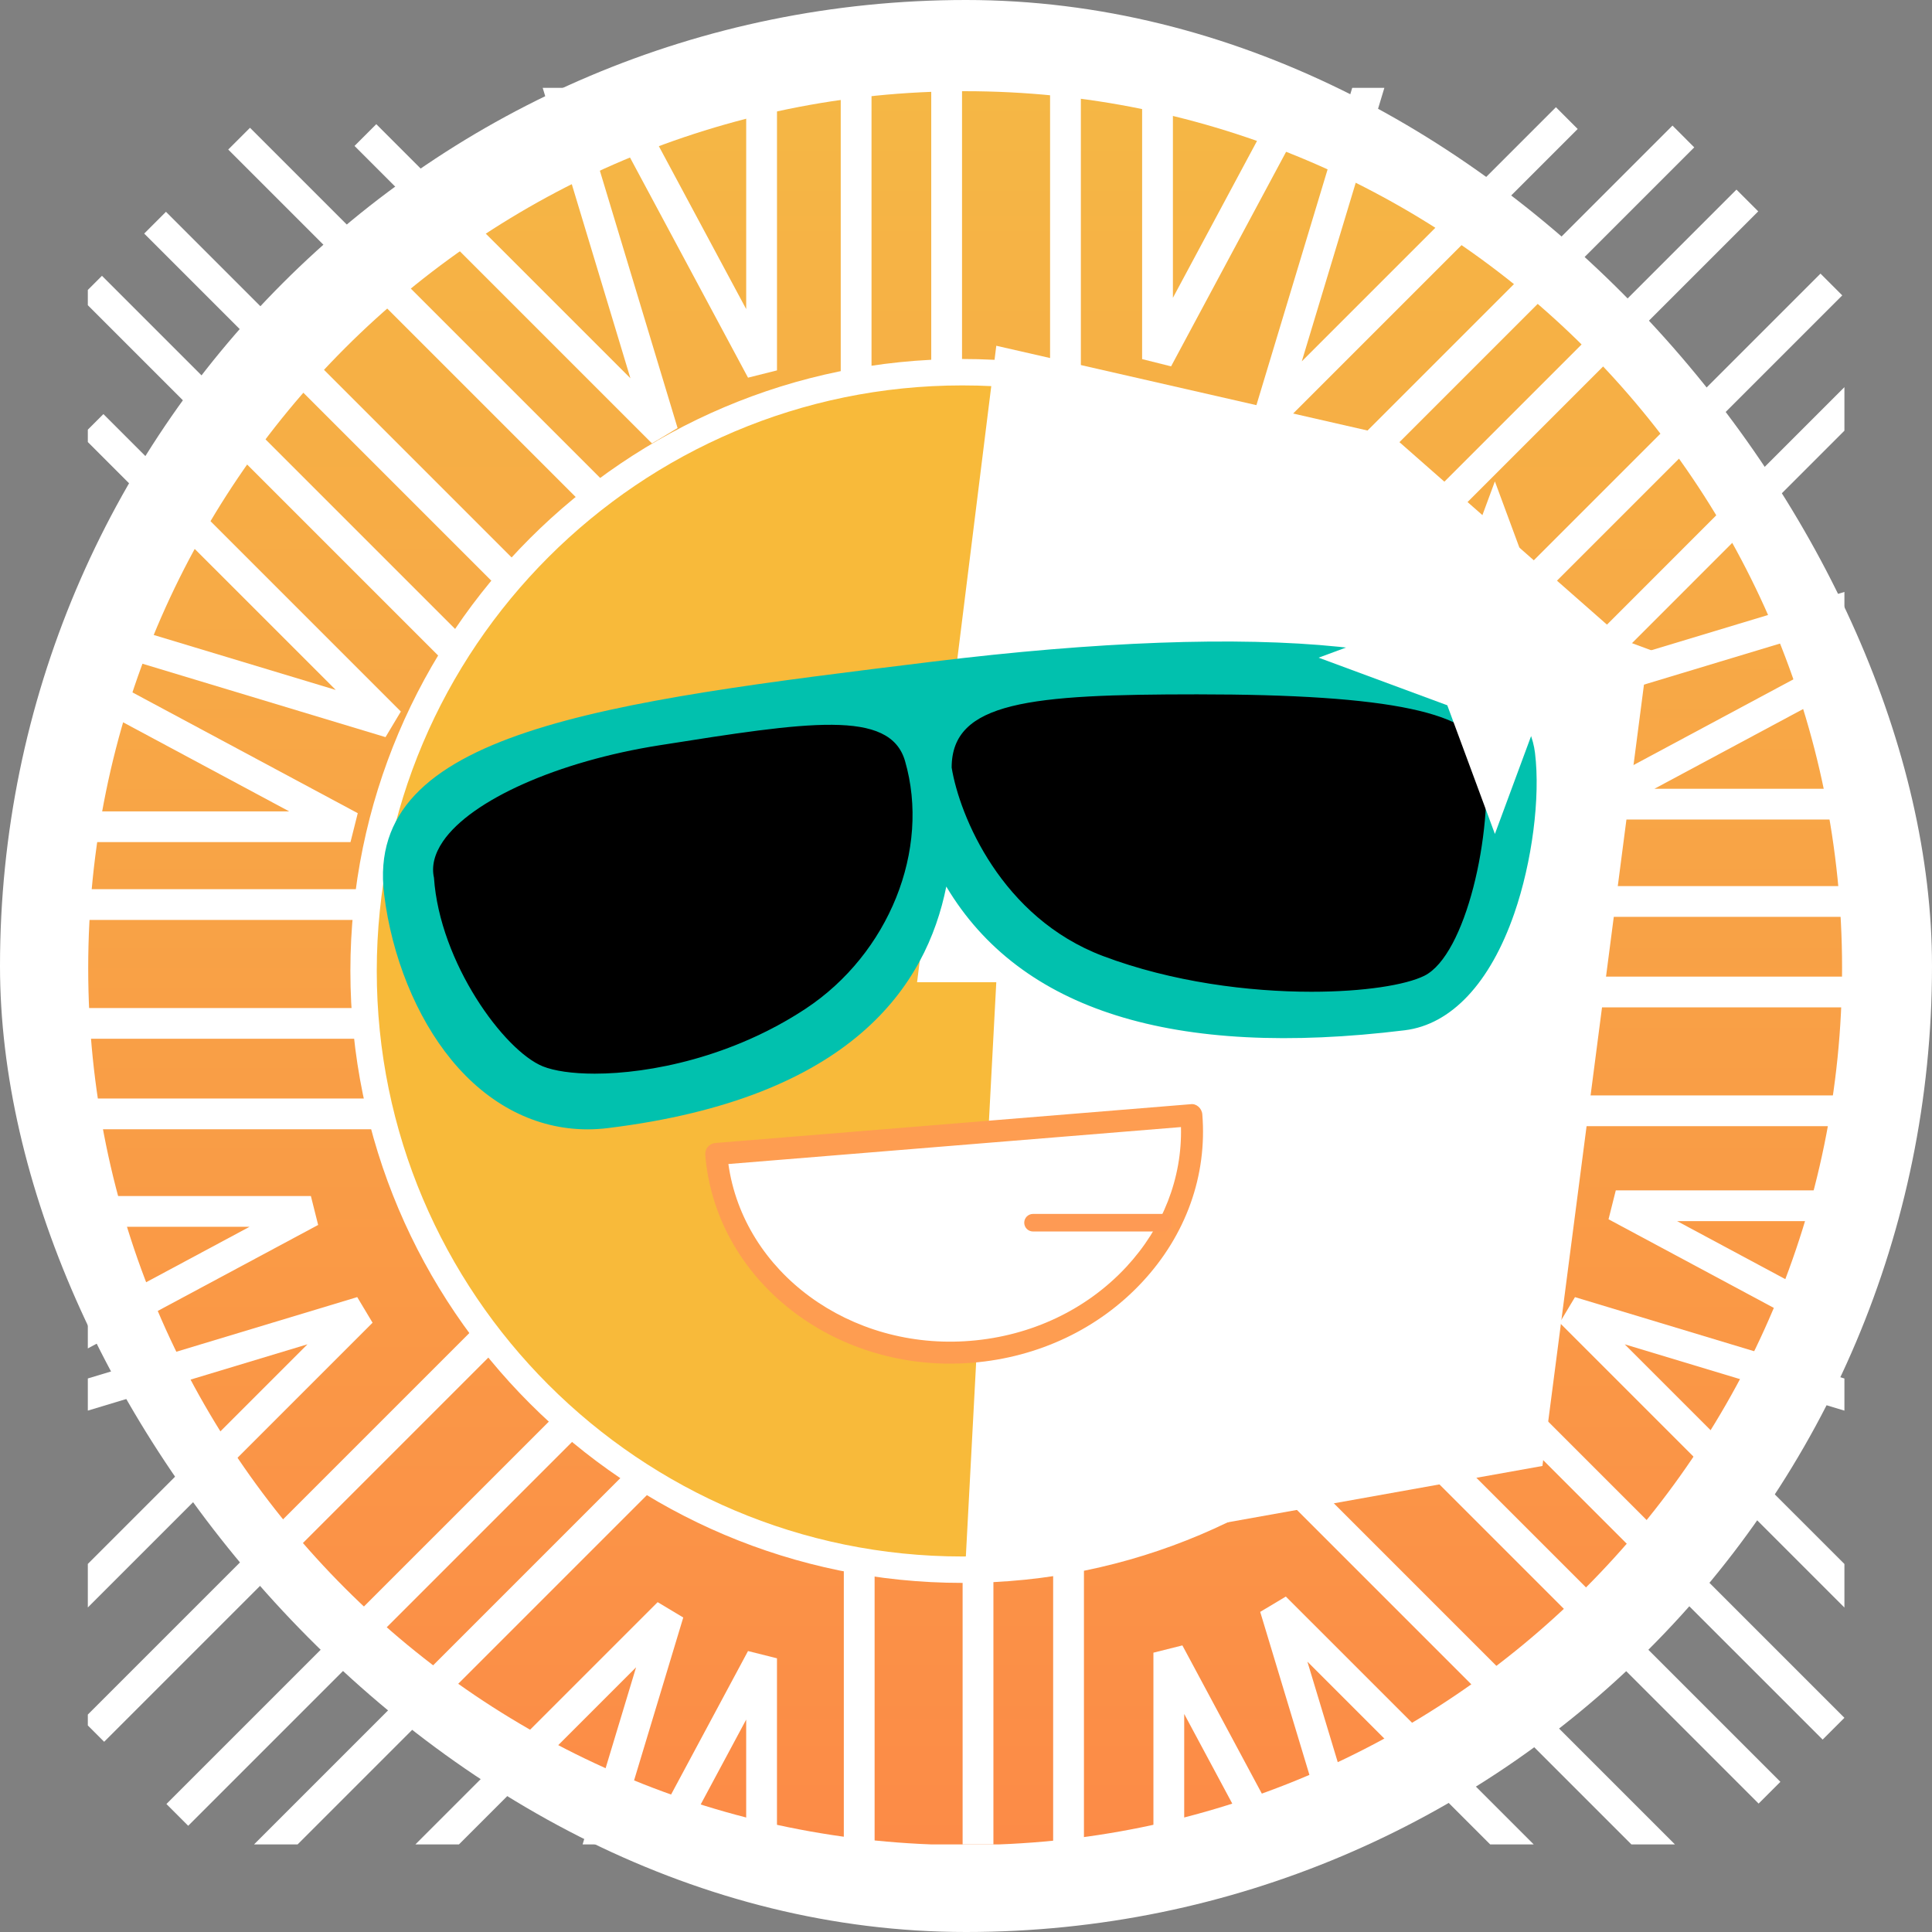 <svg width="250" height="250" viewBox="0 0 250 250" fill="none" xmlns="http://www.w3.org/2000/svg">
<rect x="0" y="0" width="250" height="250" fill="#808080" stroke="none"/>
<rect width="250" height="250" rx="125" fill="white"/>
<g clip-path="url(#clip0_242_94329)">
<path d="M124.889 238.75C187.559 238.75 238.364 187.946 238.364 125.276C238.364 62.605 187.559 11.801 124.889 11.801C62.218 11.801 11.414 62.605 11.414 125.276C11.414 187.946 62.218 238.75 124.889 238.75Z" fill="url(#paint0_linear_242_94329)"/>
<path d="M124.486 -15.29H120.502V63.778H124.486V-15.29Z" fill="white"/>
<path d="M112.775 -15.29H108.791V63.778H112.775V-15.29Z" fill="white"/>
<path d="M139.863 -15.29H135.879V63.778H139.863V-15.29Z" fill="white"/>
<path d="M96.794 48.869L71.156 1.051L74.668 -0.83L96.558 39.999V-6.504H100.542V47.928L96.794 48.869Z" fill="white"/>
<path d="M151.537 47.407L147.789 46.467V-7.971H151.774V38.537L173.661 -2.292L177.172 -0.411L151.537 47.407Z" fill="white"/>
<path d="M128.547 197.017H124.562V276.084H128.547V197.017Z" fill="white"/>
<path d="M140.262 197.017H136.277V276.084H140.262V197.017Z" fill="white"/>
<path d="M113.174 197.017H109.189V276.084H113.174V197.017Z" fill="white"/>
<path d="M153.236 268.288H149.252V213.856L153 212.915L178.635 260.733L175.124 262.614L153.236 221.785V268.288Z" fill="white"/>
<path d="M100.54 269.017H96.556V222.514L74.666 263.343L71.154 261.462L96.792 213.644L100.54 214.584V269.017Z" fill="white"/>
<path d="M57.906 130.437H-21.162V134.416H57.906V130.437Z" fill="white"/>
<path d="M57.906 142.149H-21.162V146.129H57.906V142.149Z" fill="white"/>
<path d="M57.906 115.062H-21.162V119.042H57.906V115.062Z" fill="white"/>
<path d="M-6.649 184.143L-8.531 180.636L32.296 158.744H-14.207V154.765H40.228L41.168 158.508L-6.649 184.143Z" fill="white"/>
<path d="M45.353 108.97H-9.082V104.991H37.421L-3.406 83.098L-1.524 79.592L46.294 105.227L45.353 108.97Z" fill="white"/>
<path d="M270.212 126.375H191.146V130.354H270.212V126.375Z" fill="white"/>
<path d="M270.21 114.658H191.145V118.638H270.21V114.658Z" fill="white"/>
<path d="M270.212 141.748H191.146V145.727H270.212V141.748Z" fill="white"/>
<path d="M260.586 106.045H206.154L205.213 102.302L253.028 76.667L254.91 80.174L214.083 102.066H260.586V106.045Z" fill="white"/>
<path d="M255.958 183.409L208.143 157.773L209.083 154.03H263.516V158.01H217.013L257.84 179.902L255.958 183.409Z" fill="white"/>
<path d="M77.443 177.531L21.535 233.438L24.352 236.256L80.26 180.348L77.443 177.531Z" fill="white"/>
<path d="M85.728 185.812L29.818 241.722L32.636 244.539L88.546 188.629L85.728 185.812Z" fill="white"/>
<path d="M66.569 166.659L10.66 222.567L13.477 225.385L69.386 169.476L66.569 166.659Z" fill="white"/>
<path d="M72.73 261.244L68.918 260.092L82.309 215.746L49.427 248.626L46.609 245.809L85.099 207.319L88.414 209.304L72.73 261.244Z" fill="white"/>
<path d="M9.72 209.649L6.903 206.832L39.786 173.952L-4.562 187.343L-5.715 183.531L46.225 167.845L48.21 171.159L9.72 209.649Z" fill="white"/>
<path d="M224.698 24.534L168.789 80.442L171.606 83.26L227.515 27.351L224.698 24.534Z" fill="white"/>
<path d="M216.417 16.25L160.508 72.159L163.325 74.976L219.234 19.068L216.417 16.25Z" fill="white"/>
<path d="M235.571 35.405L179.662 91.314L182.479 94.131L238.388 38.222L235.571 35.405Z" fill="white"/>
<path d="M165.662 55.179L162.348 53.194L178.029 1.259L181.841 2.411L168.452 46.757L201.335 13.872L204.152 16.689L165.662 55.179Z" fill="white"/>
<path d="M202.34 91.728L200.355 88.414L238.845 49.919L241.662 52.736L208.78 85.621L253.126 72.23L254.278 76.042L202.34 91.728Z" fill="white"/>
<path d="M174.474 174.656L171.656 177.474L227.564 233.383L230.381 230.566L174.474 174.656Z" fill="white"/>
<path d="M182.759 166.379L179.941 169.196L235.849 225.102L238.666 222.284L182.759 166.379Z" fill="white"/>
<path d="M163.602 185.53L160.785 188.348L216.693 244.257L219.51 241.44L163.602 185.53Z" fill="white"/>
<path d="M240.306 209.653L201.816 171.163L203.801 167.849L255.739 183.53L254.587 187.342L210.241 173.956L243.123 206.836L240.306 209.653Z" fill="white"/>
<path d="M178.754 260.512L163.07 208.577L166.385 206.592L204.877 245.082L202.06 247.899L169.175 215.014L182.566 259.36L178.754 260.512Z" fill="white"/>
<path d="M21.475 27.406L18.658 30.224L74.568 86.134L77.385 83.317L21.475 27.406Z" fill="white"/>
<path d="M13.194 35.688L10.377 38.505L66.287 94.415L69.104 91.598L13.194 35.688Z" fill="white"/>
<path d="M32.35 16.535L29.533 19.352L85.443 75.263L88.26 72.445L32.35 16.535Z" fill="white"/>
<path d="M49.886 95.385L-2.055 79.699L-0.902 75.887L43.446 89.278L10.563 56.398L13.38 53.581L51.87 92.071L49.886 95.385Z" fill="white"/>
<path d="M84.365 57.374L45.875 18.884L48.692 16.067L81.575 48.947L68.183 4.607L71.995 3.454L87.679 55.389L84.365 57.374Z" fill="white"/>
<path d="M124.526 203.118C167.316 203.118 202.005 168.43 202.005 125.639C202.005 82.849 167.316 48.16 124.526 48.16C81.735 48.16 47.047 82.849 47.047 125.639C47.047 168.43 81.735 203.118 124.526 203.118Z" fill="#F8BA3A"/>
<path d="M124.526 204.826C80.861 204.826 45.34 169.301 45.34 125.64C45.34 81.979 80.862 46.454 124.526 46.454C168.19 46.454 203.712 81.979 203.712 125.64C203.712 169.301 168.19 204.826 124.526 204.826ZM124.526 49.872C82.746 49.872 48.753 83.86 48.753 125.64C48.753 167.42 82.746 201.408 124.526 201.408C166.306 201.408 200.299 167.42 200.299 125.64C200.299 83.86 166.306 49.872 124.526 49.872Z" fill="white"/>
<path fill-rule="evenodd" clip-rule="evenodd" d="M128.919 44.741L118.67 127.102H128.919L124.893 203.068L199.589 189.696L213.143 85.402L180.222 56.455L128.919 44.741Z" fill="white"/>
<path d="M52.811 115.329C54.575 129.691 63.917 144.633 78.275 142.87C127.005 136.886 120.158 105.572 119.502 95.43C123.029 124.154 144.844 134.696 181.391 130.207C192.268 128.872 196.725 107.614 195.52 97.805C194.015 85.545 161.555 83.753 121.092 88.721C80.629 93.689 50.607 97.376 52.811 115.329Z" fill="#01C1AE"/>
<path d="M76.031 146.137C69.392 146.137 63.211 143 58.399 137.129C53.865 131.593 50.696 123.786 49.704 115.705C47.121 94.65 77.981 90.862 120.692 85.617C141.897 83.012 160.061 82.342 173.233 83.691C189.167 85.312 197.708 89.931 198.629 97.428C199.336 103.18 198.258 111.533 195.945 118.207C192.825 127.21 187.794 132.578 181.773 133.317C151.86 136.986 131.998 130.741 122.45 114.72C119.865 127.555 110.224 142.098 78.659 145.974C77.787 146.082 76.909 146.136 76.031 146.137ZM158.313 89.272C147.768 89.272 135.3 90.129 121.475 91.828C83.822 96.452 54.096 100.101 55.919 114.946C56.769 121.881 59.438 128.52 63.24 133.159C66.095 136.641 70.928 140.601 77.895 139.759C120.049 134.587 117.725 110.051 116.604 98.26C116.514 97.28 116.429 96.398 116.38 95.63C116.328 94.817 116.594 94.016 117.122 93.397C117.65 92.777 118.399 92.388 119.21 92.311C120.019 92.22 120.832 92.454 121.469 92.961C122.106 93.469 122.515 94.209 122.607 95.018L122.61 95.05C125.802 121.05 144.909 131.575 181.01 127.102C184.482 126.679 187.77 122.69 190.03 116.164C192.36 109.436 192.899 102.132 192.414 98.187C191.922 94.164 184.699 91.149 172.601 89.918C168.365 89.488 163.577 89.272 158.313 89.272Z" fill="#01C1AE"/>
<path d="M125.711 174.921C142.688 173.536 155.424 159.829 154.158 144.308L92.678 149.324C93.944 164.846 108.734 176.306 125.711 174.921Z" fill="white"/>
<path d="M122.951 176.456C106.449 176.456 92.519 164.828 91.261 149.442C91.23 149.065 91.35 148.692 91.594 148.404C91.838 148.116 92.187 147.937 92.563 147.905L154.044 142.886C154.794 142.758 155.514 143.404 155.578 144.187C156.223 152.101 153.47 159.804 147.82 165.882C142.206 171.925 134.395 175.639 125.83 176.338C124.863 176.417 123.903 176.456 122.951 176.456ZM125.598 173.501L125.714 174.919L125.598 173.501C133.454 172.861 140.605 169.467 145.737 163.946C150.493 158.824 152.977 152.446 152.817 145.842L94.252 150.624C96.215 164.616 109.976 174.791 125.598 173.501Z" fill="#FE9D51"/>
<path d="M150.512 159.355H133.673C133.371 159.355 133.082 159.236 132.868 159.022C132.655 158.809 132.535 158.519 132.535 158.218C132.535 157.916 132.655 157.627 132.868 157.413C133.082 157.2 133.371 157.08 133.673 157.08H150.512C150.814 157.08 151.103 157.2 151.316 157.413C151.53 157.627 151.649 157.916 151.649 158.218C151.649 158.519 151.53 158.809 151.316 159.022C151.103 159.236 150.814 159.355 150.512 159.355Z" fill="#FE9A54"/>
<path d="M142.826 123.442C129.648 118.464 124.402 105.262 123.426 99.283C123.426 91.23 132.577 90.132 154.906 90.132C177.235 90.132 190.778 91.962 191.876 97.819C192.975 108.068 189.314 123.442 184.19 126.004C179.065 128.567 159.298 129.665 142.826 123.442Z" fill="black"/>
<path d="M169.709 128.333C161.647 128.333 151.698 127.097 142.724 123.709C129.577 118.74 124.169 105.59 123.145 99.329C123.14 90.779 133.312 89.849 154.907 89.849C179.976 89.849 191.116 92.218 192.158 97.763C193.251 107.963 189.644 123.596 184.316 126.26C181.904 127.462 176.471 128.333 169.709 128.333ZM142.926 123.177C159.28 129.358 178.855 128.348 184.06 125.748C189.111 123.226 192.642 107.638 191.593 97.847C190.631 92.715 179.315 90.42 154.907 90.42C143.847 90.42 135.97 90.676 130.863 91.966C125.849 93.232 123.711 95.418 123.711 99.285C124.711 105.387 130.023 118.301 142.927 123.177L142.926 123.177Z" fill="black"/>
<path d="M104.066 130.308C114.64 123.338 120.132 109.899 116.837 98.552C114.961 92.089 104.659 93.674 85.357 96.721C68.153 99.438 54.975 106.97 56.439 113.559C57.171 124.355 65.499 135.757 70.349 137.718C75.199 139.68 90.847 139.02 104.066 130.308Z" fill="black"/>
<path d="M76.957 138.932C74.042 138.932 71.7 138.572 70.242 137.986C65.214 135.947 56.9 124.55 56.156 113.577C55.824 112.095 56.211 110.504 57.311 108.884C60.973 103.505 72.225 98.506 85.311 96.443C104.546 93.404 115.15 91.729 117.11 98.472C120.44 109.942 115.019 123.427 104.224 130.544L104.066 130.308L104.224 130.544C94.791 136.76 84.138 138.932 76.957 138.932ZM107.412 94.351C102.214 94.351 94.873 95.508 85.399 97.005C72.459 99.049 61.36 103.95 57.782 109.205C56.772 110.687 56.416 112.13 56.718 113.495C57.43 123.956 65.538 135.466 70.454 137.455C75.407 139.47 90.822 138.701 103.908 130.073C114.505 123.089 119.826 109.865 116.563 98.63C115.654 95.502 112.601 94.351 107.412 94.351Z" fill="black"/>
<path d="M193.438 62.291L199.598 78.942L216.25 85.103L199.599 91.263L193.439 107.914L187.278 91.263L170.627 85.103L187.277 78.943L193.438 62.291Z" fill="white"/>
</g>
<defs>
<linearGradient id="paint0_linear_242_94329" x1="124.889" y1="11.801" x2="124.889" y2="238.75" gradientUnits="userSpaceOnUse">
<stop stop-color="#F5B745"/>
<stop offset="1" stop-color="#FC8B47"/>
</linearGradient>
<clipPath id="clip0_242_94329">
<rect width="227.302" height="227.302" fill="white" transform="translate(11.365 11.366)"/>
</clipPath>
</defs>
</svg>
